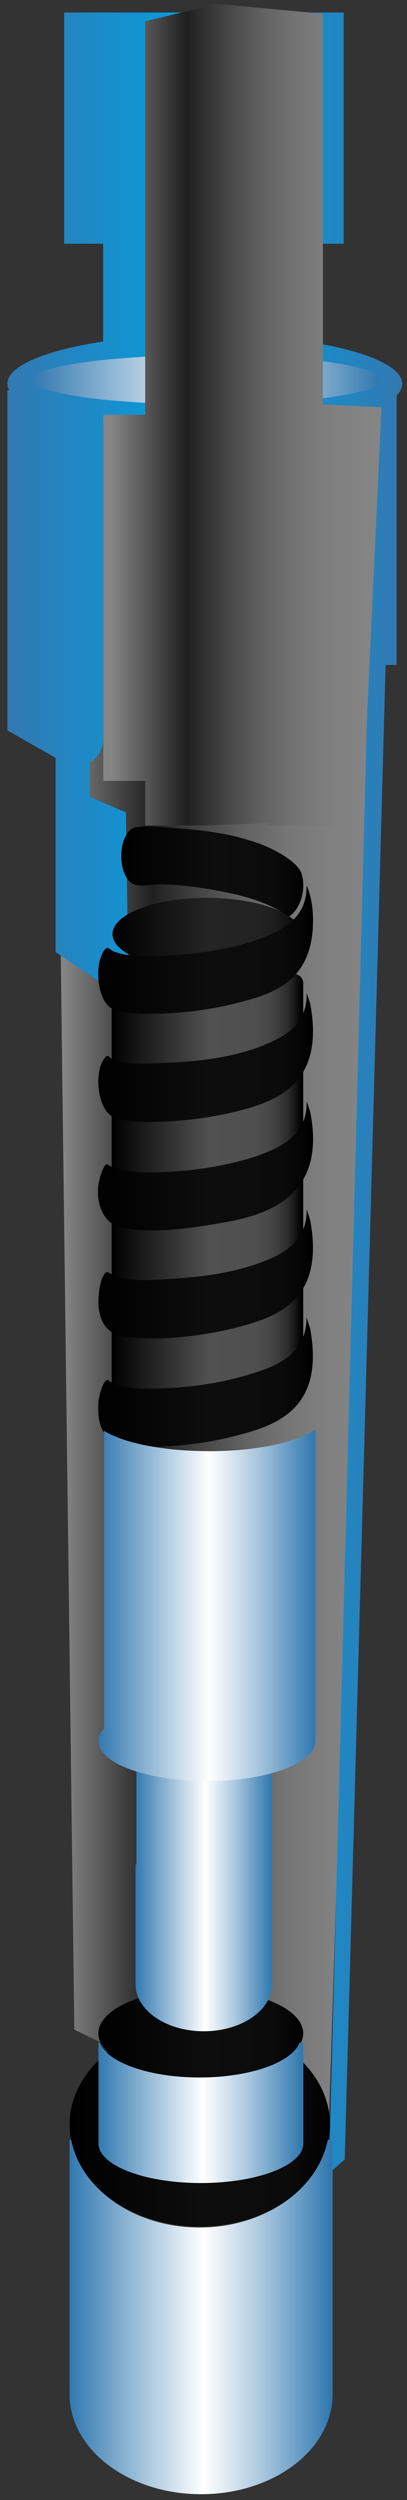 <?xml version="1.0" encoding="utf-8"?>
<svg id="ON_OFF" data-name="ON/OFF" xmlns="http://www.w3.org/2000/svg" viewBox="215.385 241.803 43.83 268.82">
  <rect x="215.385" y="241.803" width="43.83" height="268.82" fill="#333333" stroke="none"/>
  <defs>
    <style>
      .cls-1 {
        fill: url(#Degradado_sin_nombre_56-5);
      }

      .cls-2 {
        fill: url(#Degradado_sin_nombre_1605);
      }

      .cls-3 {
        fill: url(#Degradado_sin_nombre_34);
      }

      .cls-4 {
        fill: url(#Degradado_sin_nombre_1372-2);
      }

      .cls-5 {
        fill: url(#Degradado_sin_nombre_1041);
      }

      .cls-6 {
        fill: url(#Degradado_sin_nombre_1372-3);
      }

      .cls-7 {
        fill: url(#Degradado_sin_nombre_1372-4);
      }

      .cls-8 {
        fill: url(#Degradado_sin_nombre_56-2);
      }

      .cls-9 {
        fill: url(#Degradado_sin_nombre_56);
      }

      .cls-10 {
        fill: url(#Degradado_sin_nombre_56-7);
      }

      .cls-11 {
        fill: url(#Degradado_sin_nombre_56-6);
      }

      .cls-12 {
        fill: url(#Degradado_sin_nombre_1041-2);
      }

      .cls-13 {
        fill: url(#Degradado_sin_nombre_1389);
      }

      .cls-14 {
        fill: url(#Degradado_sin_nombre_56-8);
      }

      .cls-15 {
        fill: url(#Degradado_sin_nombre_1372-5);
      }

      .cls-16 {
        fill: url(#Degradado_sin_nombre_1372);
      }

      .cls-17 {
        fill: url(#Degradado_sin_nombre_56-3);
      }

      .cls-18 {
        fill: url(#Degradado_sin_nombre_56-4);
      }
    </style>
    <linearGradient id="Degradado_sin_nombre_1041" data-name="Degradado sin nombre 1041" x1="221.18" y1="379.05" x2="256.77" y2="379.05" gradientUnits="userSpaceOnUse">
      <stop offset="0.03" stop-color="#858585"/>
      <stop offset="0.3" stop-color="#1f1f1f"/>
      <stop offset="0.33" stop-color="#282828"/>
      <stop offset="0.46" stop-color="#494949"/>
      <stop offset="0.58" stop-color="#636363"/>
      <stop offset="0.71" stop-color="#767676"/>
      <stop offset="0.84" stop-color="#818181"/>
      <stop offset="0.99" stop-color="#858585"/>
    </linearGradient>
    <linearGradient id="Degradado_sin_nombre_1389" data-name="Degradado sin nombre 1389" x1="216.19" y1="359.32" x2="258.71" y2="359.32" gradientUnits="userSpaceOnUse">
      <stop offset="0" stop-color="#3279b1"/>
      <stop offset="0.51" stop-color="#00a2e5"/>
      <stop offset="0.76" stop-color="#178ecc"/>
      <stop offset="0.99" stop-color="#3279b1"/>
    </linearGradient>
    <linearGradient id="Degradado_sin_nombre_1372" data-name="Degradado sin nombre 1372" x1="218.88" y1="282.64" x2="256.47" y2="282.64" gradientUnits="userSpaceOnUse">
      <stop offset="0" stop-color="#3279b1"/>
      <stop offset="0.24" stop-color="#94b9d6"/>
      <stop offset="0.51" stop-color="#fff"/>
      <stop offset="0.58" stop-color="#e6eef5"/>
      <stop offset="0.74" stop-color="#a6c5dd"/>
      <stop offset="0.96" stop-color="#4183b6"/>
      <stop offset="0.99" stop-color="#3279b1"/>
    </linearGradient>
    <linearGradient id="Degradado_sin_nombre_34" data-name="Degradado sin nombre 34" x1="227.41" y1="369.37" x2="248.04" y2="369.37" gradientUnits="userSpaceOnUse">
      <stop offset="0" stop-color="#000"/>
      <stop offset="0.51" stop-color="#515151"/>
      <stop offset="0.74" stop-color="#4f4f4f"/>
      <stop offset="0.82" stop-color="#484848"/>
      <stop offset="0.87" stop-color="#3c3c3c"/>
      <stop offset="0.92" stop-color="#2b2b2b"/>
      <stop offset="0.96" stop-color="#151515"/>
      <stop offset="0.99" stop-color="#000"/>
    </linearGradient>
    <linearGradient id="Degradado_sin_nombre_1605" data-name="Degradado sin nombre 1605" x1="227.51" y1="342.24" x2="247.84" y2="342.24" gradientUnits="userSpaceOnUse">
      <stop offset="0" stop-color="#000"/>
      <stop offset="0.51" stop-color="#242424"/>
      <stop offset="0.78" stop-color="#222"/>
      <stop offset="0.87" stop-color="#1b1b1b"/>
      <stop offset="0.94" stop-color="#0f0f0f"/>
      <stop offset="0.99" stop-color="#000"/>
    </linearGradient>
    <linearGradient id="Degradado_sin_nombre_56" data-name="Degradado sin nombre 56" x1="225.98" y1="378.77" x2="249.09" y2="378.77" gradientUnits="userSpaceOnUse">
      <stop offset="0" stop-color="#000"/>
      <stop offset="0.51" stop-color="#0d0d0d"/>
      <stop offset="0.84" stop-color="#0b0b0b"/>
      <stop offset="0.95" stop-color="#040404"/>
      <stop offset="0.99" stop-color="#000"/>
    </linearGradient>
    <linearGradient id="Degradado_sin_nombre_56-2" data-name="Degradado sin nombre 56" x1="225.92" y1="367.15" x2="249.1" y2="367.15" href="#Degradado_sin_nombre_56"/>
    <linearGradient id="Degradado_sin_nombre_56-3" data-name="Degradado sin nombre 56" x1="225.97" y1="390.4" x2="249.09" y2="390.4" href="#Degradado_sin_nombre_56"/>
    <linearGradient id="Degradado_sin_nombre_56-4" data-name="Degradado sin nombre 56" x1="225.96" y1="355.5" x2="249.09" y2="355.5" href="#Degradado_sin_nombre_56"/>
    <linearGradient id="Degradado_sin_nombre_56-5" data-name="Degradado sin nombre 56" x1="225.97" y1="343.92" x2="249.1" y2="343.92" href="#Degradado_sin_nombre_56"/>
    <linearGradient id="Degradado_sin_nombre_56-6" data-name="Degradado sin nombre 56" x1="228.43" y1="335.52" x2="248.04" y2="335.52" href="#Degradado_sin_nombre_56"/>
    <linearGradient id="Degradado_sin_nombre_56-7" data-name="Degradado sin nombre 56" x1="222.88" y1="470.25" x2="250.93" y2="470.25" href="#Degradado_sin_nombre_56"/>
    <linearGradient id="Degradado_sin_nombre_56-8" data-name="Degradado sin nombre 56" x1="225.98" y1="460.44" x2="248.04" y2="460.44" href="#Degradado_sin_nombre_56"/>
    <linearGradient id="Degradado_sin_nombre_1372-2" data-name="Degradado sin nombre 1372" x1="222.88" y1="490.94" x2="251.2" y2="490.94" href="#Degradado_sin_nombre_1372"/>
    <linearGradient id="Degradado_sin_nombre_1372-3" data-name="Degradado sin nombre 1372" x1="225.98" y1="469" x2="248.04" y2="469" href="#Degradado_sin_nombre_1372"/>
    <linearGradient id="Degradado_sin_nombre_1372-4" data-name="Degradado sin nombre 1372" x1="229.98" y1="445.83" x2="244.67" y2="445.83" href="#Degradado_sin_nombre_1372"/>
    <linearGradient id="Degradado_sin_nombre_1372-5" data-name="Degradado sin nombre 1372" x1="225.98" y1="414.4" x2="249.34" y2="414.4" href="#Degradado_sin_nombre_1372"/>
    <linearGradient id="Degradado_sin_nombre_1041-2" data-name="Degradado sin nombre 1041" x1="226.51" y1="286.4" x2="256.47" y2="286.4" href="#Degradado_sin_nombre_1041"/>
  </defs>
  <polygon id="FONDO" class="cls-5" points="250.7 473.12 223.39 460.05 221.18 285.57 256.77 284.99 250.7 473.12"/>
  <path id="CONTORNO" class="cls-13" d="M258.1,284.32c.39-.4.6-.82.6-1.25,0-2.92-9.52-5.29-21.26-5.29-2.23,0-4.38.09-6.4.24v-10.01h21.36v-24.86h-30.11v24.86h4.2v10.52c-6.18.93-10.31,2.61-10.31,4.54,0,.24.07.47.19.7h-.19v36.57l5.19,2.95v20.89l7.88,5.29-.31-20.31-3.89-1.68v-3.68c.84-.48,1.44-1.39,1.44-2.51v-33.69c3.2.48,6.94.76,10.95.76,6.91,0,13.04-.82,16.92-2.09v27.03h.69l-4.24,162.2,1.7-1.5,4.4-160.69h-.5s1.68-.01,1.68-.01v-28.98Z"/>
  <g id="Capa_15" data-name="Capa 15">
    <ellipse class="cls-16" cx="237.68" cy="282.64" rx="18.8" ry="2.65"/>
  </g>
  <g id="RESORTE_ABAJO" data-name="RESORTE ABAJO">
    <rect class="cls-3" x="227.41" y="346.54" width="20.63" height="45.67" rx=".93" ry=".93"/>
    <ellipse class="cls-2" cx="237.67" cy="342.24" rx="10.17" ry="3.89"/>
  </g>
  <g id="RESORTE">
    <path class="cls-9" d="M248.4,371.82l.39,1.18c1.48,7.98-2.85,10.07-6.62,11.19s-8.32,1.72-12.06,1.47c-1.55-.1-3.67-.14-4.09-3.18-.15-1.06.14-3.68.9-3.91.06-.02.95.51,1.2.57,1.96.52,4.18.27,6.16.14,3.17-.21,6.61-.68,9.7-1.92,1.71-.69,4.51-1.94,4.43-5.55Z"/>
    <path class="cls-8" d="M248.4,360.18l.39,1.18c2.02,10.23-6.38,11.41-10.55,12.11-2.98.5-6.98.98-9.92.31-1.9-.43-3.1-3.22-1.92-6.08.45-1.08.5-.65,1.06-.41,1.79.77,4.92.59,6.83.47,3.09-.19,10.43-1.26,12.91-4.02.78-.87,1.24-1.95,1.21-3.56Z"/>
    <path class="cls-17" d="M248.4,383.46l.38,1.18c1.49,8.02-2.91,10.08-6.68,11.19s-8.07,1.69-11.73,1.47c-1.97-.12-4.67-.21-4.39-4.67.04-.69.5-2.41.98-2.45.04,0,.56.4.76.48,1.65.62,4.34.48,6.08.39,2.83-.16,6.06-.68,8.83-1.58,1.98-.64,5.8-1.78,5.76-6Z"/>
    <path class="cls-18" d="M248.4,348.54l.39,1.18c1.59,8.43-3.43,10.38-7.28,11.42-2.53.68-5.4,1.11-7.96,1.24-1.46.08-5.08.25-6.3-.68-1.33-1.01-1.75-4.51-.64-6.07.4-.56.45-.17.8-.01,1.66.76,3.62.55,5.33.49,3.85-.14,8.36-.58,12.05-2.36,1.56-.75,3.7-1.98,3.62-5.22Z"/>
    <path class="cls-1" d="M226.55,344.08c.44-.71.62-.15,1.1.04,1.83.72,4.83.52,6.76.37,3.28-.26,7.57-.88,10.69-2.5,1.46-.76,3.35-1.99,3.3-4.97.36.71.62,1.99.67,2.91.4,7.29-4.23,8.68-7.63,9.59-2.56.69-5.24,1.1-7.84,1.23-1.51.07-4.92.26-6.25-.55-1.41-.86-1.87-4.4-.81-6.11Z"/>
    <path class="cls-11" d="M229.93,330.78c1.21-.28,3.09,0,4.35.08,3.11.2,6.34.62,9.38,1.79.93.36,3.83,1.72,4.23,3.18.52,1.87-.33,3.87-1.39,4.54-2.24-1.54-4.71-2.22-7.12-2.69-2.19-.43-4.5-.75-6.7-.79-.88-.01-2.47.39-3.18-.17-1.64-1.29-1.28-5.54.45-5.95Z"/>
  </g>
  <g id="Capa_14" data-name="Capa 14">
    <ellipse class="cls-10" cx="236.9" cy="470.25" rx="14.02" ry="10.97"/>
    <ellipse class="cls-14" cx="237.01" cy="460.44" rx="11.03" ry="4.75"/>
  </g>
  <g id="Capa_13" data-name="Capa 13">
    <path class="cls-4" d="M251.2,471.88h-.51c-1.05,5.35-6.83,9.44-13.82,9.44s-12.77-4.09-13.82-9.44h-.17v26.78h.02c-.01.2-.02.4-.02.6,0,5.93,6.34,10.74,14.16,10.74s14.16-4.81,14.16-10.74c0-.2,0-.4-.02-.6h.02v-26.78Z"/>
    <path class="cls-6" d="M248.04,461.45h-.4c-.82,2.12-5.32,3.74-10.76,3.74s-9.95-1.62-10.76-3.74h-.13v10.6h.02c-.01.08-.02.16-.02.24,0,2.35,4.94,4.25,11.03,4.25s11.03-1.9,11.03-4.25c0-.08,0-.16-.02-.24h.02v-10.6Z"/>
    <path class="cls-7" d="M230.07,431.44v10.86h-.09v12.59h.01c0,.09-.01.19-.01.28,0,2.79,3.29,5.05,7.35,5.05s7.35-2.26,7.35-5.05c0-.09,0-.19-.01-.28h.01v-23.45h-14.6Z"/>
    <path class="cls-15" d="M237.85,397.84c-4.94,0-9.22-.89-11.26-2.19v32.02c-.39.43-.6.88-.6,1.36,0,2.37,5.23,4.29,11.68,4.29s11.68-1.92,11.68-4.29v-33.53c-1.94,1.38-6.35,2.35-11.5,2.35Z"/>
  </g>
  <polygon class="cls-12" points="250.16 285.29 250.16 243.29 237.67 242.12 237.67 242.49 231.02 244.09 231.02 286.4 226.51 286.4 226.51 325.77 231.02 325.77 231.02 330.56 237.53 330.56 244.32 330.32 244.32 330.56 254.36 330.68 256.47 285.6 250.16 285.29"/>
</svg>